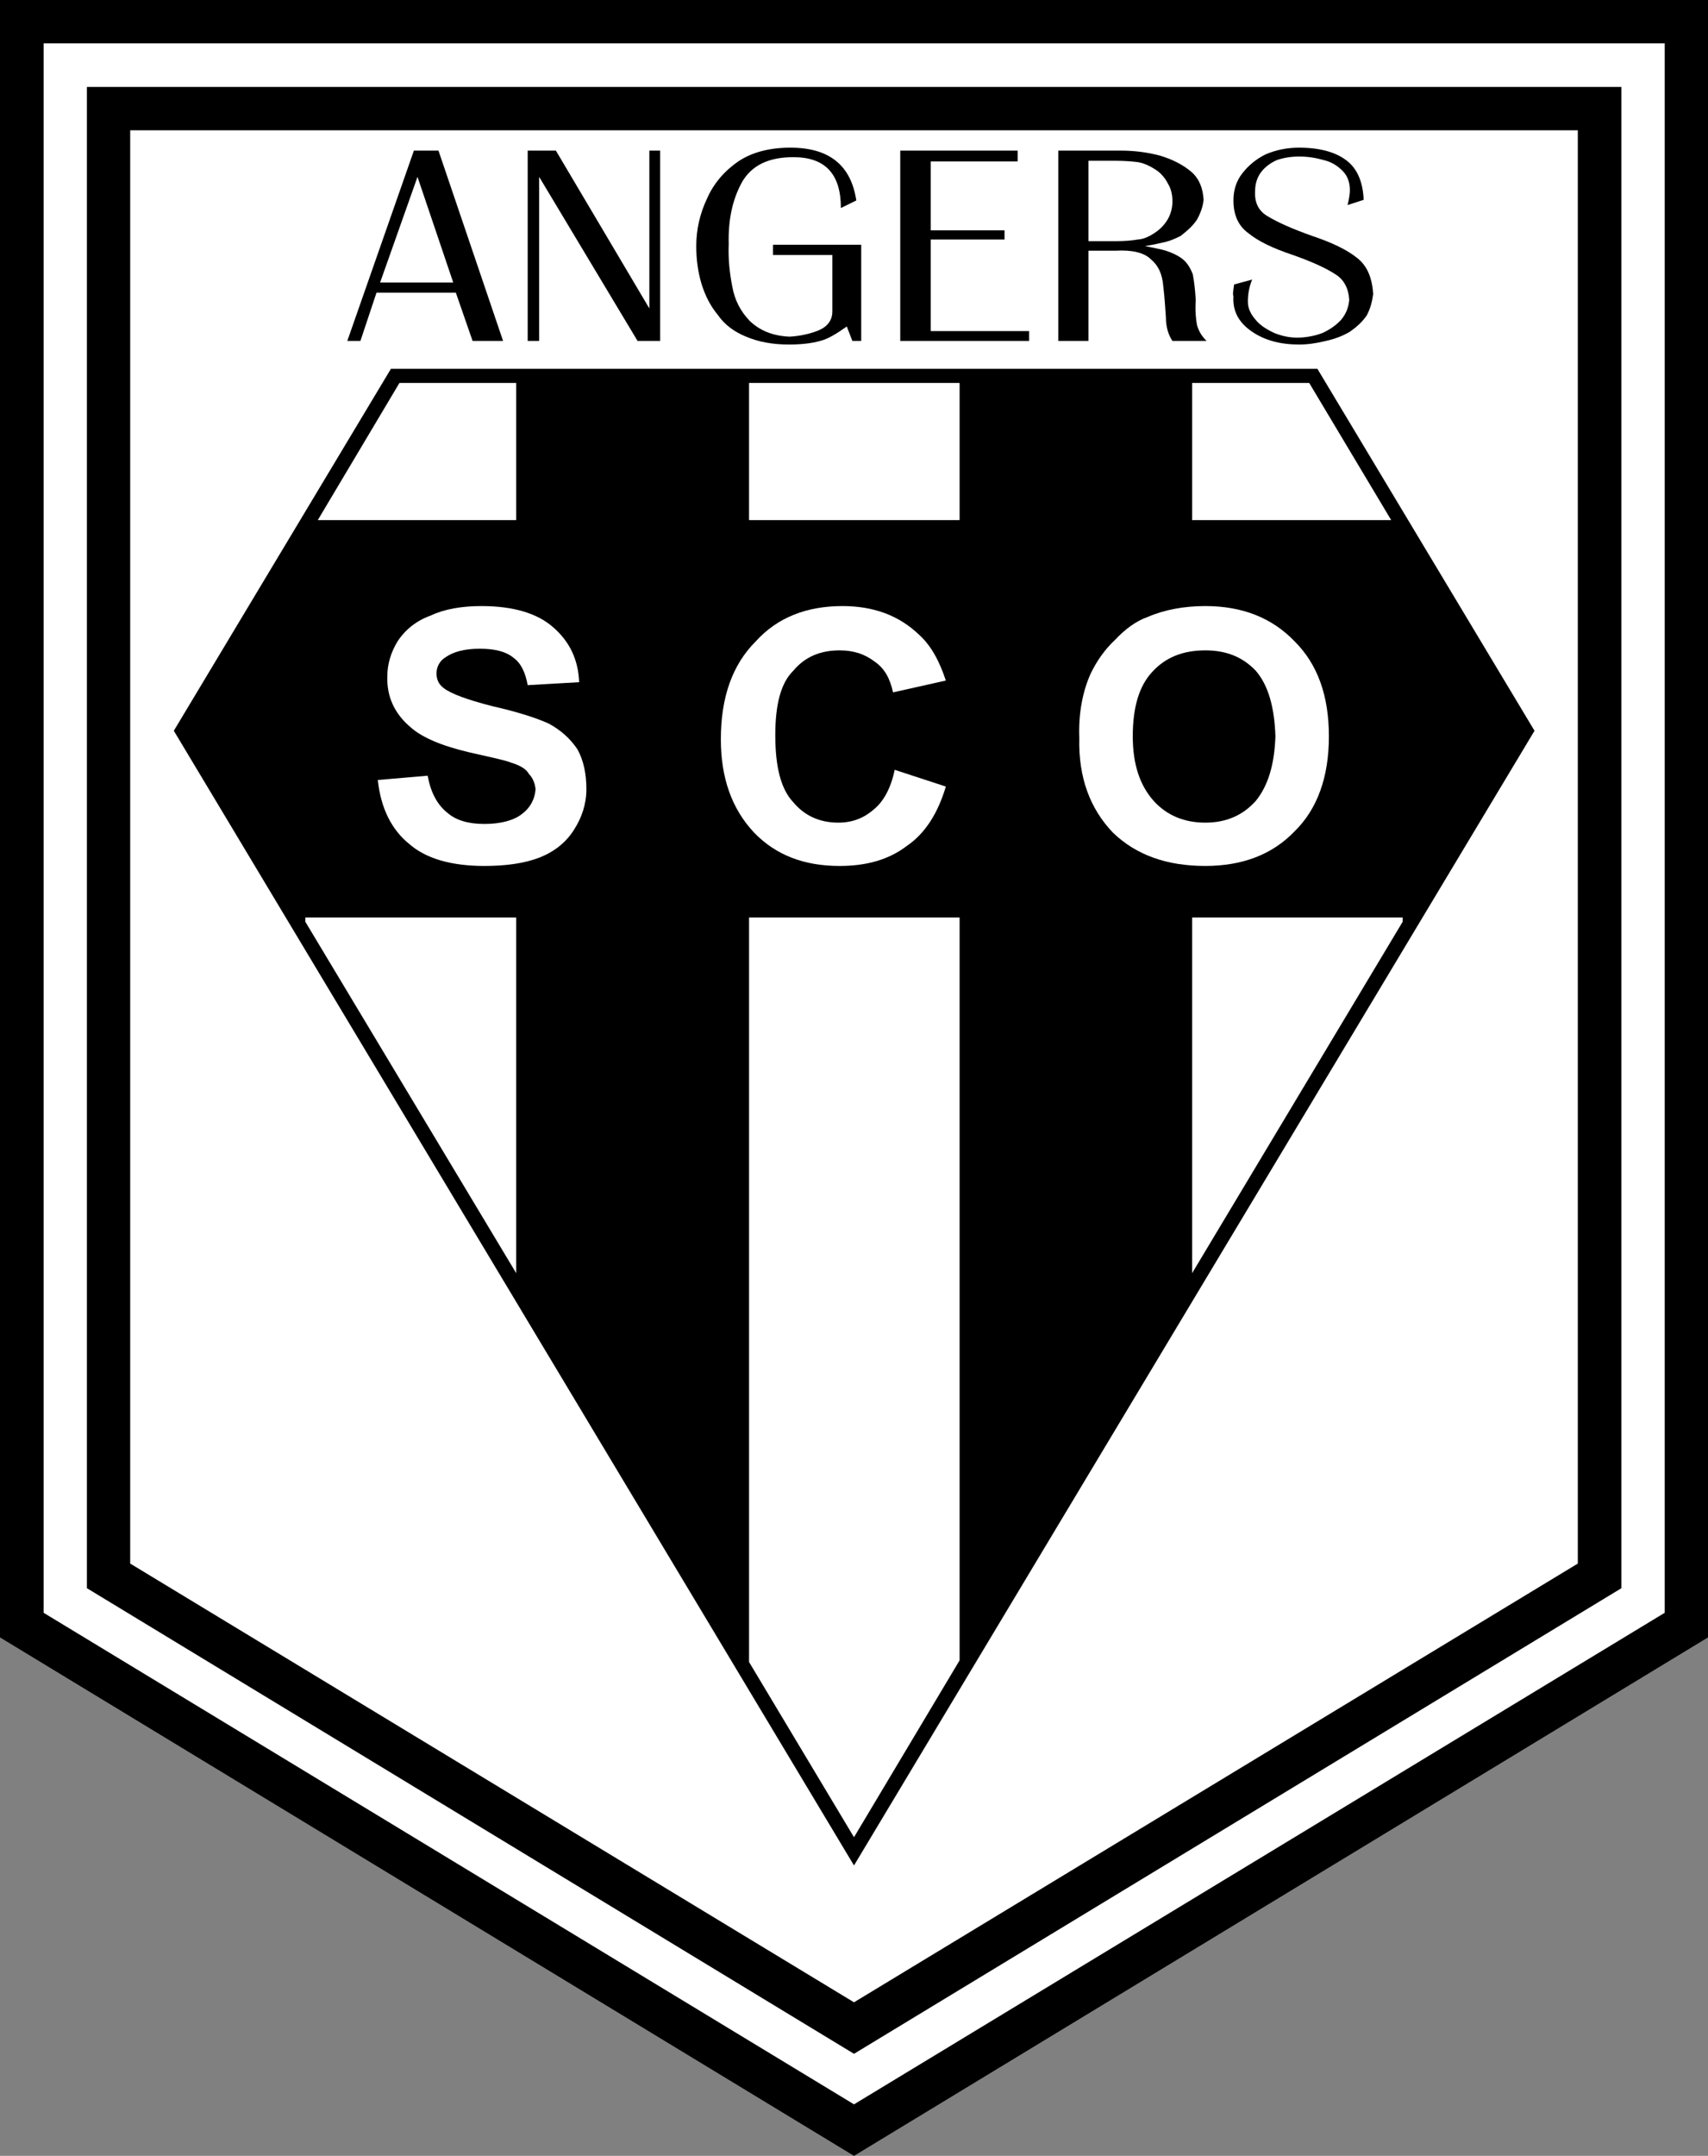 <?xml version="1.0" encoding="utf-8"?>
<!-- Generator: Adobe Illustrator 13.0.2, SVG Export Plug-In . SVG Version: 6.00 Build 14948)  -->
<!DOCTYPE svg PUBLIC "-//W3C//DTD SVG 1.0//EN" "http://www.w3.org/TR/2001/REC-SVG-20010904/DTD/svg10.dtd">
<svg version="1.0" id="Ebene_1" xmlns="http://www.w3.org/2000/svg" xmlns:xlink="http://www.w3.org/1999/xlink" x="0px" y="0px"
	 width="444.907px" height="561.259px" viewBox="0 0 444.907 561.259" enable-background="new 0 0 444.907 561.259"
	 xml:space="preserve">
<rect x="0" y="0" width="444.907" height="561.259" fill="#808080" stroke="none"/>
<polygon fill-rule="evenodd" clip-rule="evenodd" points="444.907,0 0,0 0,426.283 222.453,561.259 444.907,426.283 444.907,0 "/>
<polygon fill-rule="evenodd" clip-rule="evenodd" fill="#FFFFFF" points="11.361,11.278 433.63,11.278 433.63,419.875 
	222.453,547.847 11.361,419.875 11.361,11.278 "/>
<polygon fill-rule="evenodd" clip-rule="evenodd" points="422.354,22.639 22.638,22.639 22.638,413.471 222.453,534.69 
	422.354,413.471 422.354,22.639 "/>
<polygon fill-rule="evenodd" clip-rule="evenodd" fill="#FFFFFF" points="33.916,33.916 410.993,33.916 410.993,407.061 
	222.453,521.281 33.916,407.061 33.916,33.916 "/>
<path fill-rule="evenodd" clip-rule="evenodd" d="M205.881,38.443c-5.468,0-9.996,1.195-13.583,3.587
	c-3.587,2.477-6.407,5.723-8.117,9.653c-1.879,3.929-2.818,8.115-2.818,12.387c0,3.417,0.426,6.664,1.367,9.825
	c0.94,2.99,2.221,5.638,4.271,8.115c1.709,2.477,4.187,4.356,7.348,5.638c3.246,1.367,6.833,2.049,11.19,2.049
	c3.331,0,5.981-0.341,8.117-0.939c2.049-0.513,4.271-1.878,6.918-3.759l1.452,3.759h2.307v-25.03h-22.979v2.648h15.461v14.694
	c0,2.136-1.11,3.844-3.417,4.869c-2.221,0.94-4.868,1.538-7.688,1.708c-4.528-0.17-7.945-1.708-10.422-4.1
	c-2.392-2.477-3.929-5.468-4.528-8.884c-0.683-3.417-1.11-7.176-0.939-11.106c-0.171-6.236,0.939-11.533,3.417-16.061
	c2.477-4.356,6.833-6.577,13.411-6.577c8.287,0,12.388,4.356,12.388,13.241l4.014-1.964
	C221.685,43.056,216.047,38.443,205.881,38.443L205.881,38.443z"/>
<polygon fill-rule="evenodd" clip-rule="evenodd" points="265.08,42.031 265.08,39.212 234.5,39.212 234.5,88.759 268.071,88.759 
	268.071,86.197 242.445,86.197 242.445,62.361 261.664,62.361 261.664,59.971 242.445,59.971 242.445,42.031 265.08,42.031 "/>
<path fill-rule="evenodd" clip-rule="evenodd" d="M310.358,44.764c-2.306-1.964-5.127-3.331-8.288-4.271
	c-3.243-0.854-6.662-1.28-9.993-1.28h-16.403v49.547h7.86V65.268h7.005c4.356-0.256,7.518,0.513,9.226,2.221
	c1.881,1.537,2.991,3.759,3.246,7.005c0.343,2.818,0.513,5.638,0.686,8.115c0,2.392,0.598,4.528,1.705,6.151h8.886
	c-1.28-1.28-2.048-2.562-2.476-4.1c-0.343-1.709-0.513-3.93-0.343-6.579c-0.17-2.818-0.428-4.954-0.768-6.662
	c-0.601-1.625-1.538-3.161-2.818-4.102c-1.283-0.939-2.651-1.537-4.187-2.049c-1.453-0.429-3.334-0.769-5.47-1.197
	c2.136-0.341,4.017-0.768,5.47-1.11c1.365-0.341,2.646-0.939,3.844-1.538c1.623-1.282,3.161-2.562,4.271-4.271
	c0.938-1.708,1.535-3.417,1.708-5.125C313.346,49.036,312.409,46.559,310.358,44.764L310.358,44.764z M283.534,41.859h7.005
	c2.479,0,4.356,0.171,5.81,0.343c1.538,0.255,3.076,0.939,4.526,1.879c1.538,0.939,2.648,2.306,3.419,3.844
	c0.768,1.28,1.107,2.818,1.107,4.526c0,1.455-0.34,2.991-1.107,4.444c-0.771,1.367-1.881,2.648-3.419,3.672
	c-1.28,0.854-2.818,1.708-4.526,1.793c-1.453,0.258-3.331,0.429-5.81,0.429h-7.005V41.859L283.534,41.859z"/>
<path fill-rule="evenodd" clip-rule="evenodd" d="M328.469,44.849c0.938-1.28,2.391-2.392,4.099-3.16
	c1.711-0.599,3.759-0.94,5.81-0.94c2.306,0,4.359,0.341,6.492,0.94c2.051,0.513,3.504,1.452,4.869,2.818
	c1.283,1.282,1.881,2.99,1.881,5.041c0,0.769-0.17,2.136-0.598,3.844l4.187-1.367c-0.173-4.698-1.711-8.115-4.356-10.166
	c-2.818-2.221-7.008-3.416-12.475-3.416c-3.158,0-5.979,0.598-8.628,1.708c-2.476,1.195-4.526,2.905-6.064,4.869
	c-1.708,2.136-2.394,4.528-2.394,7.176c0,3.759,1.283,6.664,3.932,8.543c2.476,2.051,6.407,3.929,11.531,5.638
	c4.872,1.708,8.628,3.416,11.106,5.041c2.221,1.367,3.419,3.672,3.589,6.662c-0.17,1.881-0.771,3.589-2.136,5.212
	c-1.28,1.367-2.821,2.477-4.869,3.417c-2.051,0.769-4.359,1.195-6.58,1.195c-2.051,0-3.929-0.426-5.895-1.195
	c-2.051-0.94-3.759-2.051-4.869-3.417c-1.28-1.452-2.051-2.991-2.051-4.699c0-2.051,0.343-3.929,1.11-5.808l-4.696,1.28
	c-0.173,1.367-0.428,2.477-0.173,3.076c-0.255,3.93,1.453,6.918,4.869,9.226c3.246,2.222,7.348,3.331,12.217,3.331
	c2.306,0,4.529-0.341,7.005-0.939c2.309-0.513,4.356-1.28,6.237-2.392c1.708-1.195,3.161-2.477,4.356-4.185
	c0.94-1.709,1.453-3.589,1.708-5.64c-0.255-4.185-1.538-7.346-4.187-9.396c-2.646-2.136-6.577-4.015-11.704-5.725
	c-5.294-1.878-9.053-3.587-11.446-5.041c-2.476-1.367-3.586-3.587-3.416-6.577C326.931,47.925,327.444,46.217,328.469,44.849
	L328.469,44.849z"/>
<path fill-rule="evenodd" clip-rule="evenodd" d="M114.217,39.212h-6.407L90.467,88.759h3.417l4.185-12.557h20.673l4.358,12.557
	h7.944L114.217,39.212L114.217,39.212z M108.749,46.046l9.312,27.508H99.01L108.749,46.046L108.749,46.046z"/>
<polygon fill-rule="evenodd" clip-rule="evenodd" points="144.8,39.212 137.454,39.212 137.454,88.759 140.442,88.759 
	140.442,46.046 166.071,88.759 171.965,88.759 171.965,39.212 169.147,39.212 169.147,80.301 144.8,39.212 "/>
<polygon fill-rule="evenodd" clip-rule="evenodd" points="101.829,96.021 45.277,190.248 222.453,485.656 399.716,190.248 
	343.162,96.021 101.829,96.021 "/>
<polygon fill-rule="evenodd" clip-rule="evenodd" fill="#FFFFFF" points="134.462,99.694 134.462,135.403 82.778,135.403 
	104.051,99.694 134.462,99.694 "/>
<polygon fill-rule="evenodd" clip-rule="evenodd" fill="#FFFFFF" points="134.462,238.856 134.462,331.46 79.532,239.966 
	79.532,238.856 134.462,238.856 "/>
<polygon fill-rule="evenodd" clip-rule="evenodd" fill="#FFFFFF" points="341.026,99.694 362.383,135.403 310.528,135.403 
	310.528,99.694 341.026,99.694 "/>
<polygon fill-rule="evenodd" clip-rule="evenodd" fill="#FFFFFF" points="195.116,135.403 195.116,99.694 249.959,99.694 
	249.959,135.403 195.116,135.403 "/>
<polygon fill-rule="evenodd" clip-rule="evenodd" fill="#FFFFFF" points="310.528,331.46 310.528,238.856 365.375,238.856 
	365.375,239.966 310.528,331.46 "/>
<polygon fill-rule="evenodd" clip-rule="evenodd" fill="#FFFFFF" points="195.116,238.856 249.959,238.856 249.959,432.265 
	222.453,478.308 195.116,432.69 195.116,238.856 "/>
<path fill-rule="evenodd" clip-rule="evenodd" fill="#FFFFFF" d="M103.538,167.011c-1.709,2.82-2.648,5.895-2.648,9.056
	c-0.171,5.295,1.879,9.825,6.236,13.412c2.82,2.477,7.86,4.698,15.207,6.407c5.637,1.28,9.312,2.049,10.764,2.647
	c2.479,0.771,4.015,1.709,4.698,2.991c0.94,0.939,1.538,2.307,1.709,3.929c-0.171,2.477-1.282,4.786-3.589,6.494
	c-2.049,1.622-5.467,2.562-9.738,2.562c-4.185,0-7.433-0.94-9.738-2.99c-2.563-2.051-4.271-5.297-5.041-9.568l-12.984,1.112
	c0.769,7.345,3.587,12.984,8.285,16.743c4.358,3.759,10.937,5.637,19.478,5.637c5.638,0,10.509-0.681,14.438-2.219
	c3.844-1.538,6.835-3.93,8.884-7.176c2.051-3.161,3.246-6.749,3.246-10.594c0-4.1-0.769-7.518-2.306-10.336
	c-1.879-2.82-4.356-5.041-7.518-6.749c-3.417-1.538-8.287-3.076-14.694-4.528c-6.664-1.708-10.764-3.248-12.643-4.699
	c-1.367-1.025-1.879-2.306-1.879-3.842c0-1.625,0.769-3.163,2.221-4.102c2.136-1.538,5.125-2.307,9.056-2.307
	c4.015,0,6.833,0.769,8.713,2.307c2.051,1.452,3.161,3.929,3.76,7.175l13.411-0.769c-0.256-5.893-2.477-10.592-6.833-14.351
	c-4.1-3.589-10.337-5.467-18.624-5.467c-5.125,0-9.652,0.769-13.241,2.477C108.579,161.544,105.587,163.85,103.538,167.011
	L103.538,167.011z"/>
<path fill-rule="evenodd" clip-rule="evenodd" fill="#FFFFFF" d="M246.374,177.177c-1.708-5.212-3.929-9.226-7.093-12.045
	c-5.124-4.869-11.701-7.346-19.818-7.346c-9.397,0-17,2.99-22.638,9.226c-6.066,6.066-9.056,14.522-9.056,25.458
	c0,9.995,2.818,18.111,8.713,24.347c5.638,5.81,12.986,8.626,22.211,8.626c7.005,0,12.814-1.622,17.514-5.21
	c4.781-3.246,8.115-8.542,10.166-15.461l-13.327-4.358c-0.94,4.699-2.906,8.287-5.467,10.337c-2.648,2.306-5.64,3.417-9.227,3.417
	c-4.698,0-8.714-1.708-11.704-5.297c-3.246-3.417-4.698-9.226-4.698-17.512c0-7.945,1.452-13.583,4.698-16.745
	c2.99-3.587,7.006-5.297,12.045-5.297c3.589,0,6.578,0.94,9.226,2.991c2.479,1.709,3.932,4.356,4.699,7.945L246.374,177.177
	L246.374,177.177z"/>
<path fill-rule="evenodd" clip-rule="evenodd" fill="#FFFFFF" d="M337.267,167.011c-5.979-6.236-13.752-9.226-23.32-9.226
	c-5.47,0-10.594,0.939-14.95,2.818c-3.161,1.11-5.979,3.246-8.628,6.066c-2.648,2.477-4.699,5.467-6.237,8.629
	c-2.051,4.526-3.246,10.25-2.991,16.828c-0.255,10.336,2.821,18.453,8.801,24.688c6.064,5.81,14.01,8.626,24.006,8.626
	c9.738,0,17.511-2.988,23.32-9.054c5.895-5.808,8.886-14.096,8.886-24.688C346.153,181.021,343.162,172.906,337.267,167.011
	L337.267,167.011z M300.107,174.957c3.416-3.759,7.945-5.64,13.84-5.64c5.467,0,9.738,1.709,13.154,5.297
	c3.246,3.759,4.869,9.397,5.127,17.086c-0.258,7.348-1.881,12.814-5.127,16.831c-3.416,3.757-7.688,5.637-13.154,5.637
	c-5.47,0-9.996-1.879-13.412-5.637c-3.589-4.017-5.467-9.483-5.467-16.831C295.068,184.011,296.776,178.544,300.107,174.957
	L300.107,174.957z"/>
</svg>
